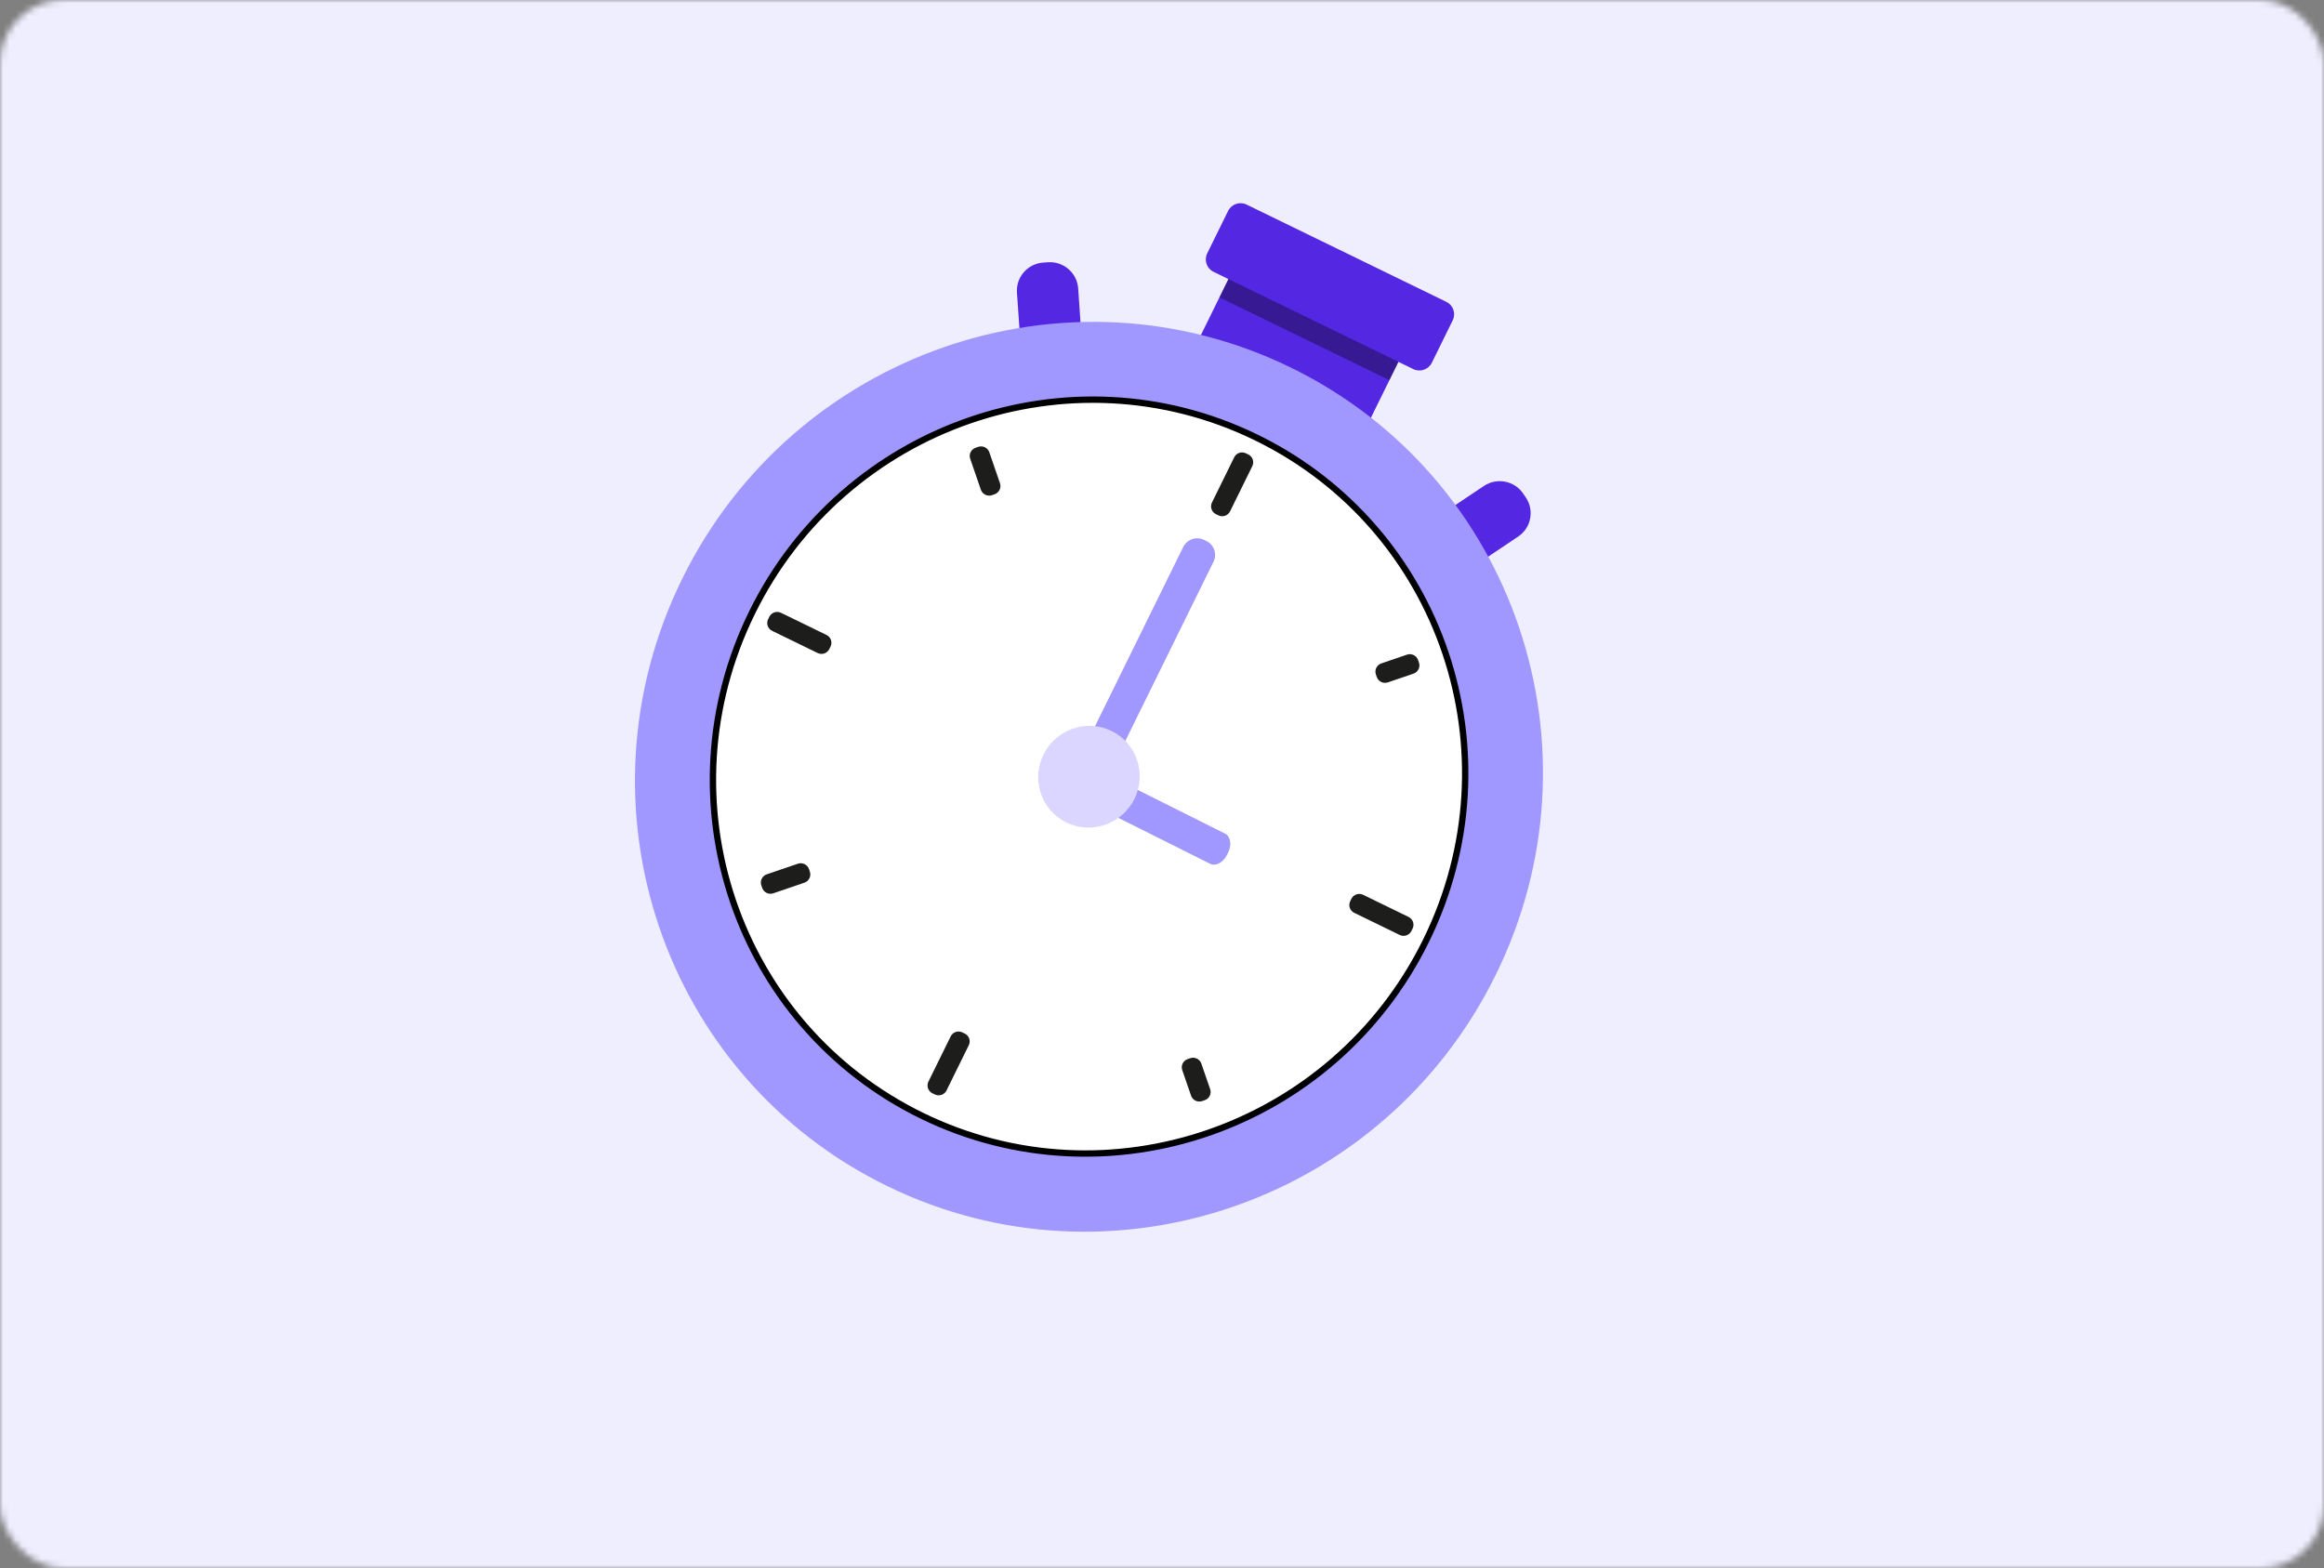 <svg width="366" height="247" viewBox="0 0 366 247" fill="none" xmlns="http://www.w3.org/2000/svg">
<rect x="0" y="0" width="366" height="247" fill="#808080" stroke="none"/>
<mask id="mask0_3013_35080" style="mask-type:alpha" maskUnits="userSpaceOnUse" x="0" y="0" width="366" height="247">
<rect width="366" height="247" rx="10" fill="#ADFFD6"/>
</mask>
<g mask="url(#mask0_3013_35080)">
<rect x="-10" y="-14" width="384" height="268.338" fill="#EFEEFF"/>
</g>
<g clip-path="url(#clip0_3013_35080)">
<path d="M222.6 52.182L195.83 39.145L188.253 54.546L215.024 67.584L222.6 52.182Z" fill="#5427E2"/>
<path opacity="0.35" d="M222.602 52.177L195.832 39.14L192.043 46.841L218.814 59.878L222.602 52.177Z" fill="black"/>
<path d="M227.785 47.546L196.33 32.227C195.248 31.7 193.941 32.146 193.411 33.223L190.121 39.912C189.591 40.989 190.039 42.289 191.121 42.816L222.576 58.135C223.658 58.662 224.965 58.216 225.495 57.139L228.785 50.45C229.315 49.373 228.867 48.073 227.785 47.546Z" fill="#5427E2"/>
<path d="M204.546 102.285L204.131 101.676C202.755 99.642 203.298 96.881 205.342 95.516L233.693 76.545C235.736 75.176 238.512 75.716 239.884 77.75L240.298 78.359C241.674 80.392 241.131 83.154 239.087 84.519L210.737 103.494C208.693 104.864 205.917 104.323 204.546 102.29V102.285Z" fill="#5427E2"/>
<path d="M167.257 84.131L167.996 84.081C170.454 83.913 172.309 81.794 172.14 79.349L169.798 45.431C169.629 42.986 167.5 41.14 165.043 41.308L164.303 41.358C161.846 41.526 159.99 43.645 160.159 46.09L162.501 80.008C162.67 82.453 164.799 84.299 167.257 84.131Z" fill="#5427E2"/>
<path d="M235.56 153.55C253.081 117.933 238.604 75.092 203.226 57.863C167.847 40.633 124.963 55.539 107.442 91.156C89.921 126.773 104.398 169.614 139.776 186.843C175.155 204.073 218.039 189.167 235.56 153.55Z" fill="#A198FF"/>
<path d="M197.802 68.887C227.108 83.16 239.105 118.654 224.585 148.17C210.065 177.686 174.534 190.033 145.228 175.76C115.921 161.488 103.924 125.994 118.444 96.478C132.964 66.962 168.495 54.615 197.802 68.887Z" fill="white" stroke="black"/>
<path d="M189.623 85.035L189.991 85.215C191.206 85.807 191.71 87.271 191.115 88.48L176.712 117.747C176.117 118.956 174.645 119.458 173.429 118.866L173.065 118.688C171.85 118.096 171.346 116.632 171.941 115.422L186.344 86.156C186.94 84.947 188.411 84.445 189.627 85.037L189.623 85.035Z" fill="#A198FF"/>
<path d="M169.086 122.563L169.268 122.196C169.869 120.985 171.062 120.353 171.93 120.788L192.933 131.302C193.801 131.737 194.019 133.075 193.418 134.286L193.239 134.649C192.638 135.86 191.445 136.492 190.577 136.057L169.573 125.542C168.706 125.108 168.488 123.77 169.089 122.559L169.086 122.563Z" fill="#A198FF"/>
<path d="M178.662 125.831C176.702 129.816 171.905 131.483 167.951 129.554C163.992 127.626 162.377 122.836 164.333 118.856C166.294 114.871 171.09 113.204 175.044 115.132C179.003 117.06 180.619 121.851 178.662 125.831Z" fill="#DAD6FF"/>
<path d="M196.212 71.399L196.592 71.584C197.274 71.916 197.557 72.737 197.224 73.416L193.718 80.546C193.384 81.225 192.559 81.506 191.877 81.174L191.496 80.989C190.814 80.657 190.531 79.836 190.865 79.157L194.371 72.027C194.704 71.349 195.529 71.067 196.212 71.399Z" fill="#1D1D1B"/>
<path d="M151.562 162.614L151.943 162.799C152.625 163.132 152.907 163.953 152.573 164.631L149.065 171.76C148.731 172.439 147.906 172.72 147.224 172.388L146.843 172.202C146.161 171.87 145.879 171.049 146.213 170.37L149.721 163.242C150.055 162.563 150.88 162.282 151.562 162.614Z" fill="#1D1D1B"/>
<path d="M222.465 146.26L222.279 146.639C221.945 147.317 221.12 147.599 220.438 147.267L213.272 143.779C212.59 143.447 212.307 142.626 212.641 141.947L212.827 141.568C213.16 140.889 213.986 140.608 214.668 140.94L221.833 144.428C222.516 144.76 222.799 145.581 222.465 146.26Z" fill="#1D1D1B"/>
<path d="M130.61 102.229L130.798 101.846C131.133 101.167 130.85 100.347 130.167 100.014L122.998 96.523C122.315 96.19 121.491 96.472 121.157 97.151L120.969 97.533C120.635 98.213 120.917 99.033 121.6 99.365L128.769 102.857C129.452 103.189 130.276 102.908 130.61 102.229Z" fill="#1D1D1B"/>
<path d="M223.33 103.966L223.467 104.364C223.714 105.079 223.33 105.859 222.612 106.104L218.571 107.482C217.852 107.727 217.069 107.345 216.823 106.631L216.685 106.232C216.439 105.517 216.823 104.738 217.541 104.493L221.582 103.114C222.3 102.869 223.084 103.251 223.33 103.966Z" fill="#1D1D1B"/>
<path d="M127.405 136.894L127.542 137.293C127.788 138.007 127.405 138.787 126.686 139.032L121.783 140.704C121.065 140.949 120.281 140.568 120.035 139.853L119.898 139.454C119.651 138.739 120.035 137.96 120.753 137.715L125.656 136.043C126.375 135.798 127.158 136.179 127.405 136.894Z" fill="#1D1D1B"/>
<path d="M189.324 173.432L189.729 173.294C190.448 173.049 190.831 172.27 190.584 171.554L189.198 167.529C188.951 166.814 188.169 166.433 187.45 166.678L187.045 166.816C186.326 167.061 185.943 167.84 186.189 168.556L187.576 172.581C187.822 173.296 188.605 173.677 189.324 173.432Z" fill="#1D1D1B"/>
<path d="M156.225 77.993L156.63 77.855C157.349 77.61 157.732 76.831 157.485 76.116L155.805 71.237C155.558 70.522 154.776 70.141 154.057 70.386L153.652 70.524C152.933 70.769 152.549 71.548 152.796 72.263L154.476 77.142C154.723 77.857 155.506 78.239 156.225 77.993Z" fill="#1D1D1B"/>
</g>
<defs>
<clipPath id="clip0_3013_35080">
<rect width="143" height="162" fill="white" transform="translate(100 32)"/>
</clipPath>
</defs>
</svg>
